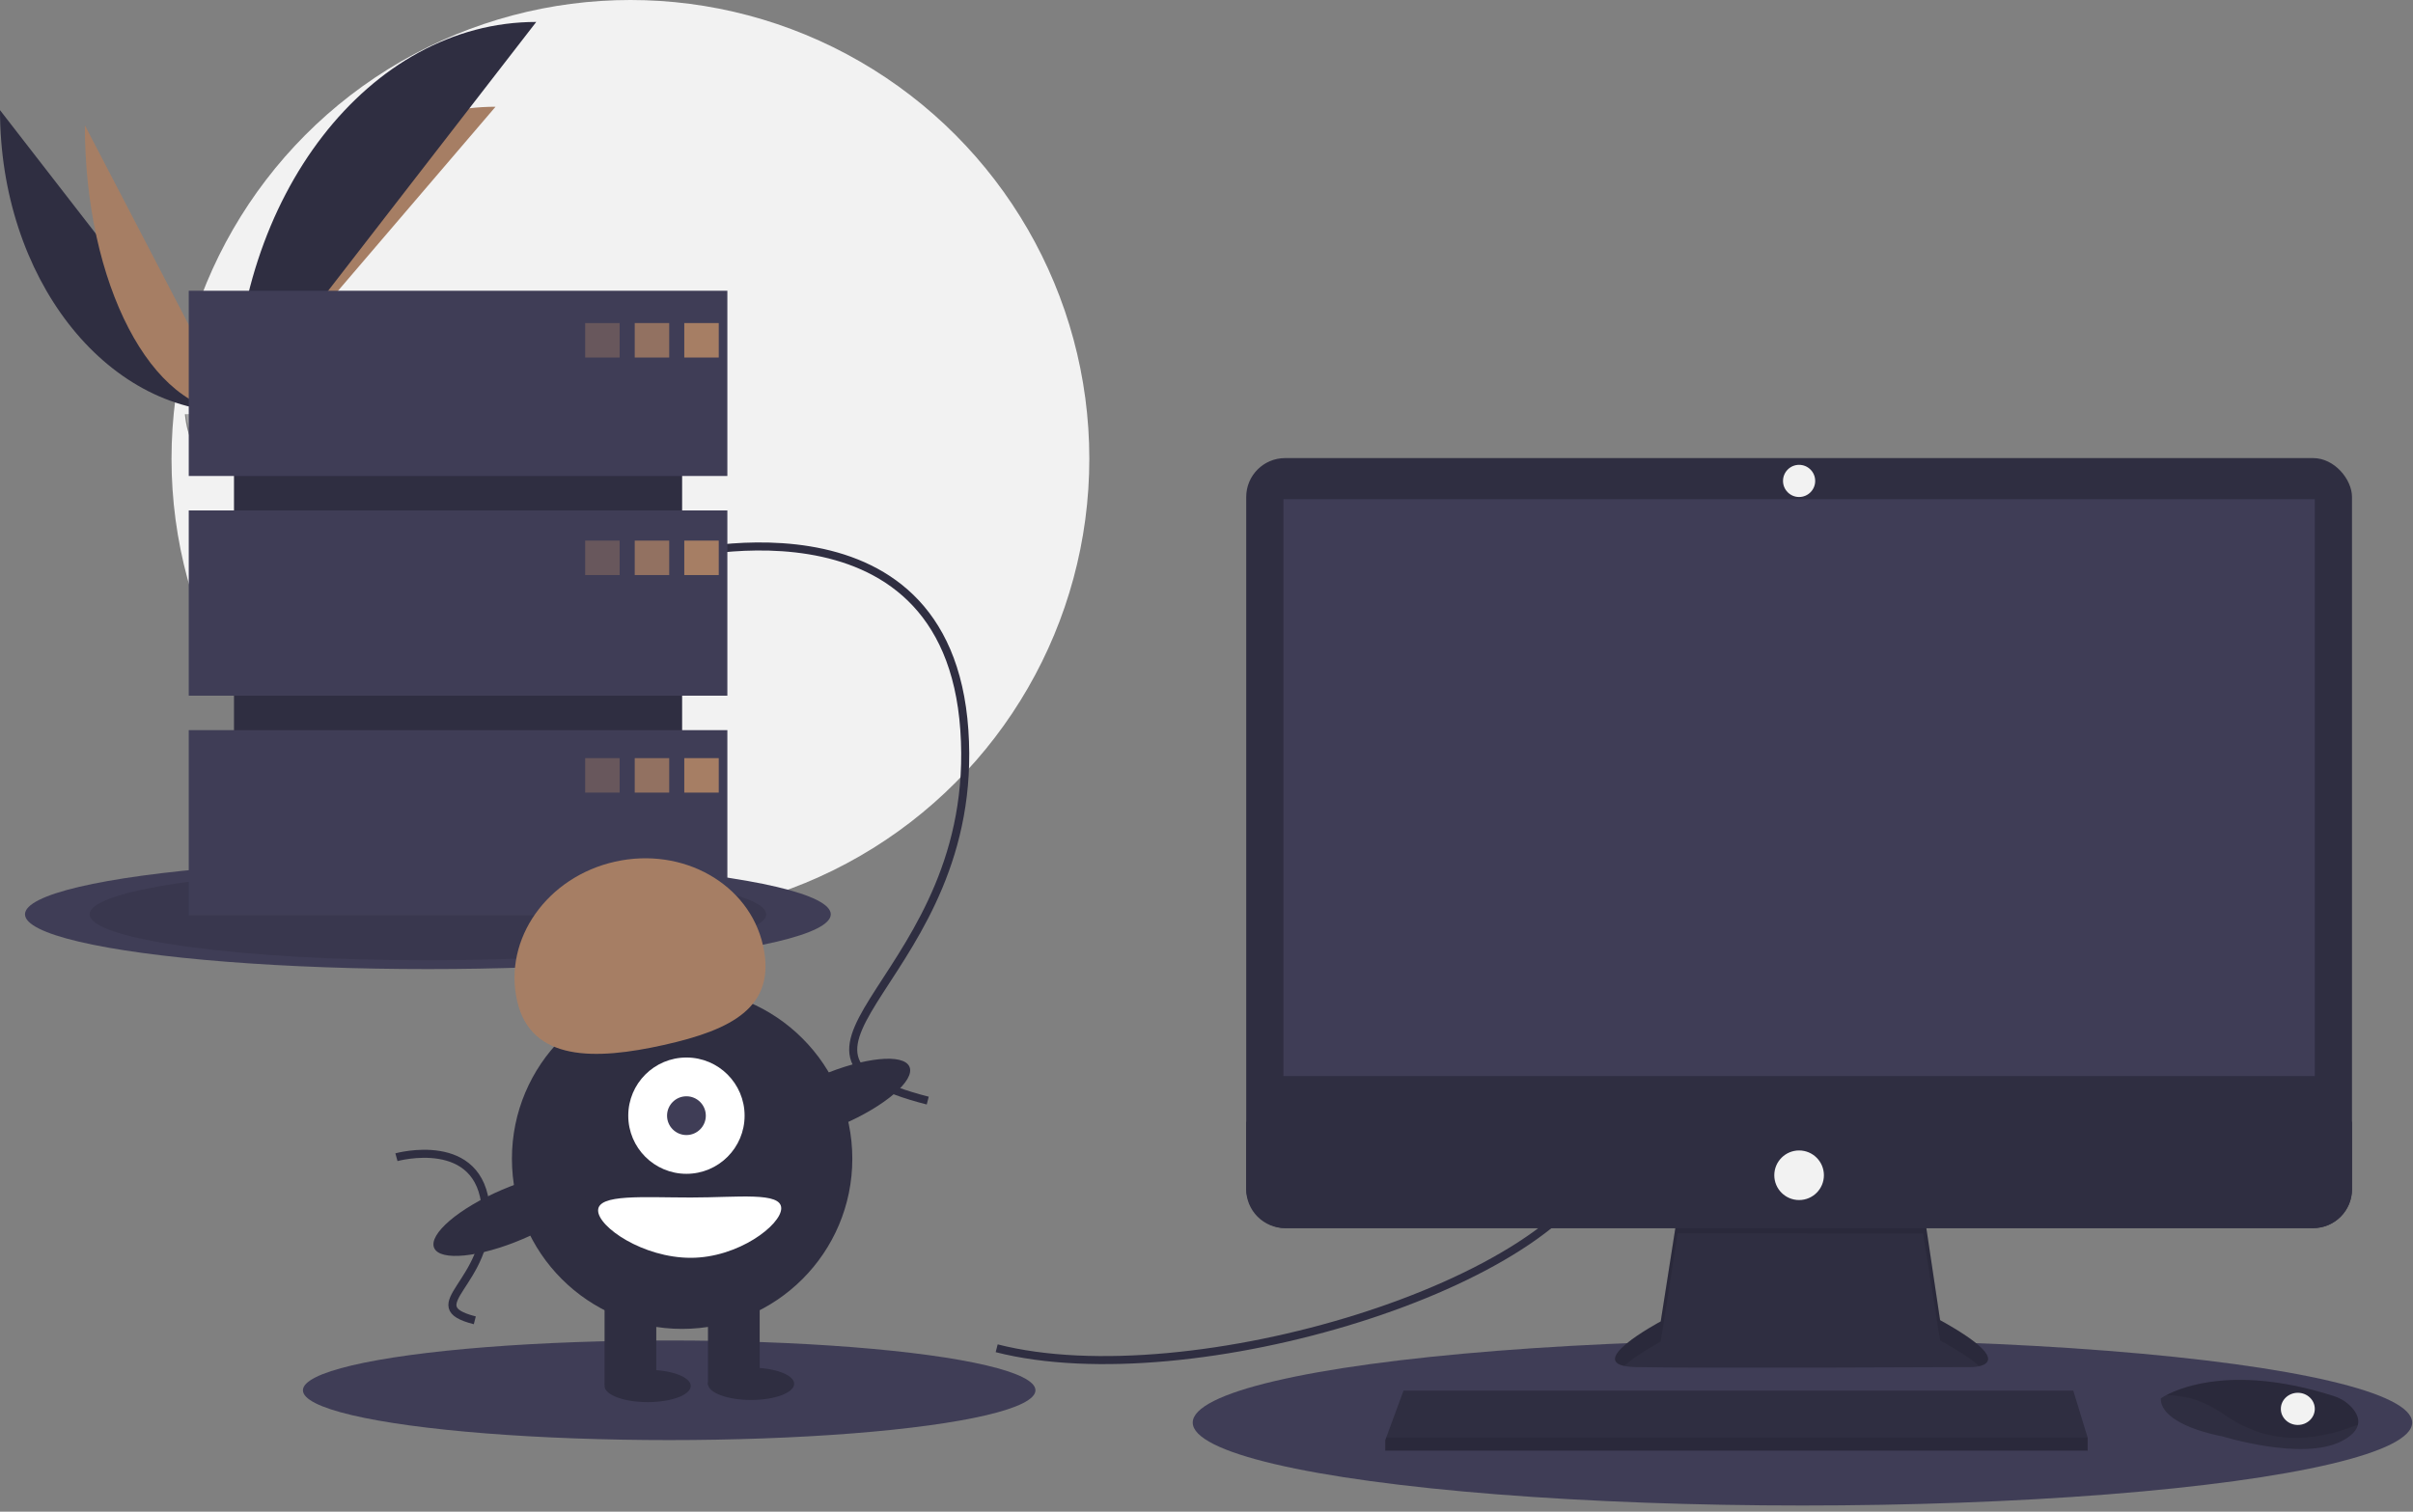 <?xml version="1.0" encoding="UTF-8"?>
<svg width="150px" height="94px" viewBox="0 0 150 94" version="1.1" xmlns="http://www.w3.org/2000/svg" xmlns:xlink="http://www.w3.org/1999/xlink">
    <rect x="0" y="0" width="150" height="94" fill="#808080" stroke="none"/>
    <title>no_Internet_icon</title>
    <g id="页面-1" stroke="none" stroke-width="1" fill="none" fill-rule="evenodd">
        <g id="广告主_无网" transform="translate(-741, -424)">
            <g id="bottom" transform="translate(216, 300)">
                <g id="编组-4" transform="translate(505, 124)">
                    <g id="no_Internet_icon" transform="translate(20, 0)">
                        <circle id="椭圆形" fill="#F2F2F2" fill-rule="nonzero" cx="39.189" cy="28.527" r="28.527"></circle>
                        <path d="M0,6.849 C0,17.229 6.511,25.627 14.558,25.627" id="路径" fill="#2F2E41" fill-rule="nonzero"></path>
                        <path d="M14.558,25.627 C14.558,15.132 21.824,6.638 30.804,6.638" id="路径" fill="#A67E64" fill-rule="nonzero"></path>
                        <path d="M5.275,7.79 C5.275,17.649 9.427,25.627 14.558,25.627" id="路径" fill="#A67E64" fill-rule="nonzero"></path>
                        <path d="M14.558,25.627 C14.558,12.216 22.957,1.364 33.336,1.364" id="路径" fill="#2F2E41" fill-rule="nonzero"></path>
                        <path d="M11.495,25.76 C11.495,25.76 13.56,25.696 14.182,25.253 C14.804,24.81 17.358,24.281 17.512,24.992 C17.667,25.702 20.615,28.526 18.284,28.544 C15.953,28.563 12.868,28.181 12.247,27.803 C11.626,27.425 11.495,25.76 11.495,25.76 Z" id="路径" fill="#A8A8A8" fill-rule="nonzero"></path>
                        <path d="M18.326,28.297 C15.995,28.316 12.91,27.934 12.289,27.556 C11.816,27.268 11.627,26.234 11.564,25.757 C11.521,25.759 11.495,25.76 11.495,25.76 C11.495,25.76 11.626,27.425 12.247,27.803 C12.868,28.181 15.953,28.563 18.284,28.544 C18.957,28.539 19.19,28.3 19.177,27.945 C19.083,28.159 18.827,28.293 18.326,28.297 Z" id="路径" fill="#000000" fill-rule="nonzero" opacity="0.2"></path>
                        <ellipse id="椭圆形" fill="#3F3D56" fill-rule="nonzero" cx="26.599" cy="56.853" rx="25.045" ry="3.407"></ellipse>
                        <ellipse id="椭圆形" fill="#000000" fill-rule="nonzero" opacity="0.1" cx="26.599" cy="56.853" rx="21.027" ry="2.861"></ellipse>
                        <ellipse id="椭圆形" fill="#3F3D56" fill-rule="nonzero" cx="112.046" cy="88.46" rx="37.902" ry="5.156"></ellipse>
                        <ellipse id="椭圆形" fill="#3F3D56" fill-rule="nonzero" cx="41.599" cy="86.451" rx="22.768" ry="3.097"></ellipse>
                        <path d="M61.957,83.839 C74.01,86.92 97.18,79.821 99.724,71.786" id="路径" stroke="#2F2E41" stroke-width="0.5"></path>
                        <path d="M41.466,34.688 C41.466,34.688 58.876,29.866 59.948,45.402 C61.019,60.938 45.617,65.357 57.671,68.438" id="路径" stroke="#2F2E41" stroke-width="0.5"></path>
                        <path d="M24.644,71.958 C24.644,71.958 29.877,70.508 30.199,75.178 C30.521,79.847 25.892,81.176 29.515,82.101" id="路径" stroke="#2F2E41" stroke-width="0.5"></path>
                        <path d="M104.291,75.434 L103.236,82.17 C103.236,82.17 98.042,84.929 101.694,85.01 C105.346,85.091 122.551,85.01 122.551,85.01 C122.551,85.01 125.878,85.01 120.603,82.089 L119.548,75.028 L104.291,75.434 Z" id="路径" fill="#2F2E41" fill-rule="nonzero"></path>
                        <path d="M100.959,84.937 C101.789,84.199 103.236,83.43 103.236,83.43 L104.291,76.694 L119.548,76.709 L120.603,83.349 C121.833,84.03 122.595,84.553 123.041,84.953 C123.719,84.799 124.459,84.224 120.603,82.089 L119.548,75.028 L104.291,75.434 L103.236,82.17 C103.236,82.17 98.871,84.489 100.959,84.937 Z" id="路径" fill="#000000" fill-rule="nonzero" opacity="0.1"></path>
                        <rect id="矩形" fill="#2F2E41" fill-rule="nonzero" x="77.469" y="28.485" width="68.739" height="47.882" rx="2.417"></rect>
                        <rect id="矩形" fill="#3F3D56" fill-rule="nonzero" x="79.782" y="31.041" width="64.113" height="35.871"></rect>
                        <circle id="椭圆形" fill="#F2F2F2" fill-rule="nonzero" cx="111.838" cy="29.905" r="1"></circle>
                        <path d="M146.208,69.753 L146.208,73.95 C146.208,74.591 145.953,75.206 145.5,75.659 C145.047,76.113 144.432,76.367 143.791,76.367 L79.886,76.367 C79.245,76.367 78.63,76.113 78.176,75.659 C77.723,75.206 77.469,74.591 77.469,73.95 L77.469,69.753 L146.208,69.753 Z" id="路径" fill="#2F2E41" fill-rule="nonzero"></path>
                        <polygon id="路径" fill="#2F2E41" fill-rule="nonzero" points="129.774 89.393 129.774 90.204 86.112 90.204 86.112 89.555 86.172 89.393 87.248 86.471 128.881 86.471"></polygon>
                        <path d="M146.576,88.598 C146.497,88.938 146.197,89.297 145.518,89.636 C143.083,90.854 138.133,89.312 138.133,89.312 C138.133,89.312 134.319,88.662 134.319,86.958 C134.426,86.885 134.537,86.818 134.653,86.759 C135.677,86.218 139.071,84.881 145.088,86.816 C145.532,86.955 145.928,87.215 146.232,87.565 C146.476,87.851 146.667,88.213 146.576,88.598 Z" id="路径" fill="#2F2E41" fill-rule="nonzero"></path>
                        <path d="M146.576,88.598 C143.596,89.74 140.94,89.825 138.214,87.932 C136.839,86.978 135.59,86.741 134.653,86.759 C135.677,86.218 139.071,84.881 145.088,86.816 C145.532,86.955 145.928,87.215 146.232,87.565 C146.476,87.851 146.667,88.213 146.576,88.598 Z" id="路径" fill="#000000" fill-rule="nonzero" opacity="0.1"></path>
                        <ellipse id="椭圆形" fill="#F2F2F2" fill-rule="nonzero" cx="142.84" cy="87.607" rx="1.055" ry="1"></ellipse>
                        <circle id="椭圆形" fill="#F2F2F2" fill-rule="nonzero" cx="111.838" cy="73.08" r="1.542"></circle>
                        <polygon id="路径" fill="#000000" fill-rule="nonzero" opacity="0.1" points="129.774 89.393 129.774 90.204 86.112 90.204 86.112 89.555 86.172 89.393"></polygon>
                        <rect id="矩形" fill="#2F2E41" fill-rule="nonzero" x="14.546" y="21.295" width="27.857" height="32.411"></rect>
                        <rect id="矩形" fill="#3F3D56" fill-rule="nonzero" x="11.733" y="18.08" width="33.482" height="11.518"></rect>
                        <rect id="矩形" fill="#3F3D56" fill-rule="nonzero" x="11.733" y="31.741" width="33.482" height="11.518"></rect>
                        <rect id="矩形" fill="#3F3D56" fill-rule="nonzero" x="11.733" y="45.402" width="33.482" height="11.518"></rect>
                        <rect id="矩形" fill="#A67E64" fill-rule="nonzero" opacity="0.4" x="36.376" y="20.089" width="2.143" height="2.143"></rect>
                        <rect id="矩形" fill="#A67E64" fill-rule="nonzero" opacity="0.8" x="39.457" y="20.089" width="2.143" height="2.143"></rect>
                        <rect id="矩形" fill="#A67E64" fill-rule="nonzero" x="42.537" y="20.089" width="2.143" height="2.143"></rect>
                        <rect id="矩形" fill="#A67E64" fill-rule="nonzero" opacity="0.4" x="36.376" y="33.616" width="2.143" height="2.143"></rect>
                        <rect id="矩形" fill="#A67E64" fill-rule="nonzero" opacity="0.8" x="39.457" y="33.616" width="2.143" height="2.143"></rect>
                        <rect id="矩形" fill="#A67E64" fill-rule="nonzero" x="42.537" y="33.616" width="2.143" height="2.143"></rect>
                        <rect id="矩形" fill="#A67E64" fill-rule="nonzero" opacity="0.4" x="36.376" y="47.143" width="2.143" height="2.143"></rect>
                        <rect id="矩形" fill="#A67E64" fill-rule="nonzero" opacity="0.8" x="39.457" y="47.143" width="2.143" height="2.143"></rect>
                        <rect id="矩形" fill="#A67E64" fill-rule="nonzero" x="42.537" y="47.143" width="2.143" height="2.143"></rect>
                        <circle id="椭圆形" fill="#2F2E41" fill-rule="nonzero" cx="42.403" cy="72.054" r="10.58"></circle>
                        <rect id="矩形" fill="#2F2E41" fill-rule="nonzero" x="37.582" y="80.357" width="3.214" height="5.759"></rect>
                        <rect id="矩形" fill="#2F2E41" fill-rule="nonzero" x="44.01" y="80.357" width="3.214" height="5.759"></rect>
                        <ellipse id="椭圆形" fill="#2F2E41" fill-rule="nonzero" cx="40.26" cy="86.183" rx="2.679" ry="1.004"></ellipse>
                        <ellipse id="椭圆形" fill="#2F2E41" fill-rule="nonzero" cx="46.689" cy="86.049" rx="2.679" ry="1.004"></ellipse>
                        <circle id="椭圆形" fill="#FFFFFF" fill-rule="nonzero" cx="42.671" cy="69.375" r="3.616"></circle>
                        <circle id="椭圆形" fill="#3F3D56" fill-rule="nonzero" cx="42.671" cy="69.375" r="1.205"></circle>
                        <path d="M32.14,62.214 C31.285,58.388 34.016,54.522 38.239,53.579 C42.462,52.636 46.578,54.973 47.433,58.799 C48.287,62.625 45.488,64.036 41.265,64.979 C37.042,65.922 32.994,66.04 32.14,62.214 Z" id="路径" fill="#A67E64" fill-rule="nonzero"></path>
                        <ellipse id="椭圆形" fill="#2F2E41" fill-rule="nonzero" transform="translate(51.673, 68.417) rotate(-23.171) translate(-51.673, -68.417) " cx="51.673" cy="68.417" rx="5.29" ry="1.661"></ellipse>
                        <ellipse id="椭圆形" fill="#2F2E41" fill-rule="nonzero" transform="translate(31.851, 75.515) rotate(-23.171) translate(-31.851, -75.515) " cx="31.851" cy="75.515" rx="5.29" ry="1.661"></ellipse>
                        <path d="M48.564,75.134 C48.564,76.169 45.897,78.214 42.939,78.214 C39.98,78.214 37.18,76.303 37.18,75.268 C37.18,74.232 39.98,74.464 42.939,74.464 C45.897,74.464 48.564,74.098 48.564,75.134 Z" id="路径" fill="#FFFFFF" fill-rule="nonzero"></path>
                    </g>
                </g>
            </g>
        </g>
    </g>
</svg>
